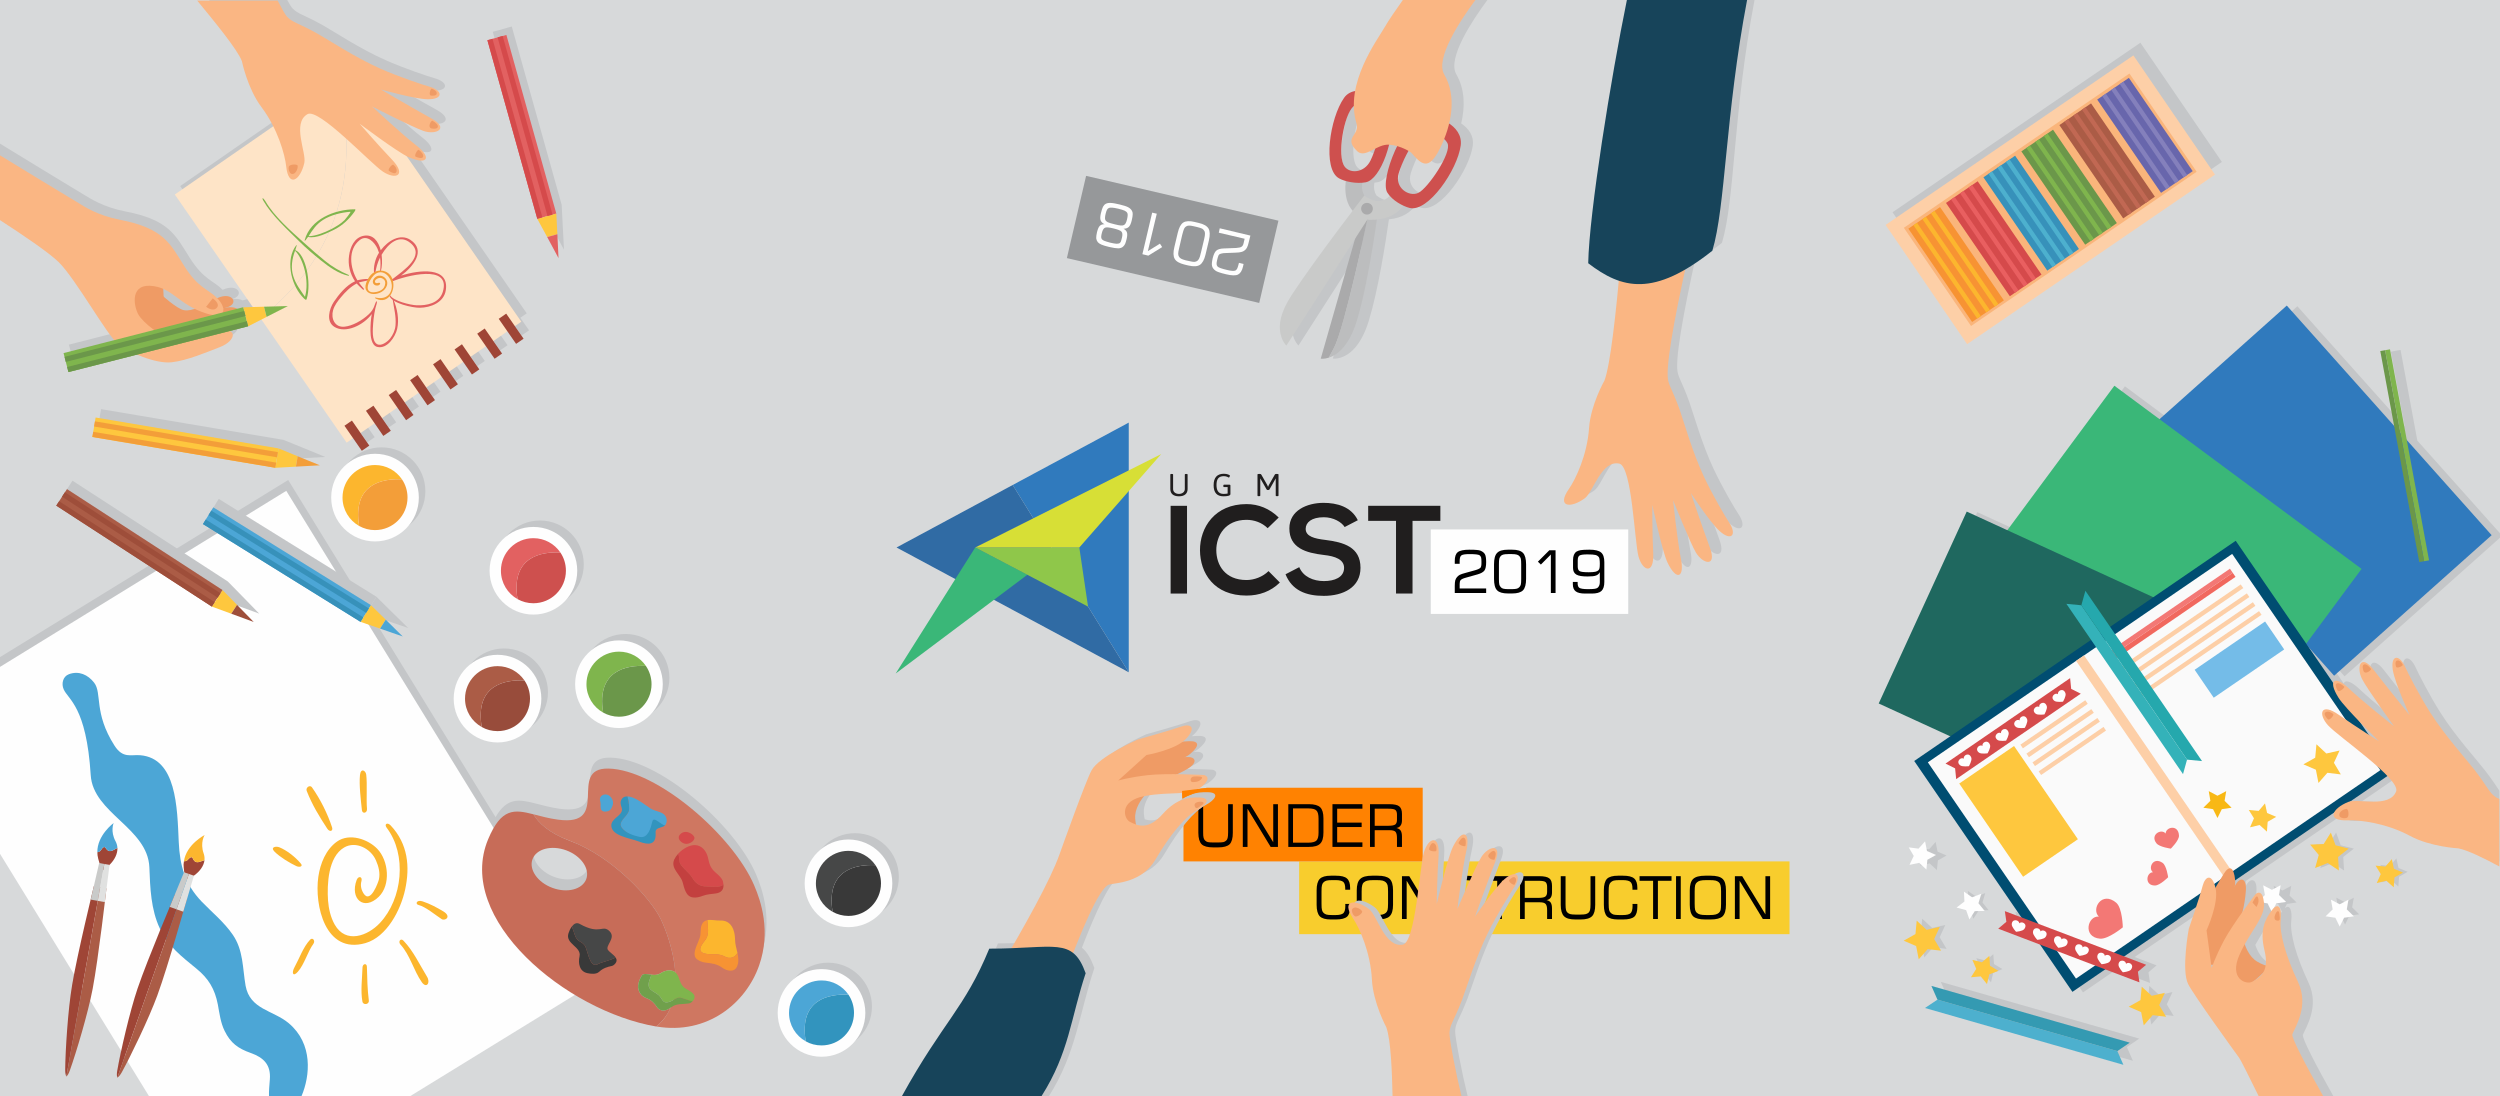 <?xml version="1.0" encoding="UTF-8"?>
<!DOCTYPE svg PUBLIC "-//W3C//DTD SVG 1.1//EN" "http://www.w3.org/Graphics/SVG/1.1/DTD/svg11.dtd">
<!-- Creator: CorelDRAW X7 -->
<svg xmlns="http://www.w3.org/2000/svg" xml:space="preserve" width="26.042in" height="11.418in" version="1.1" style="shape-rendering:geometricPrecision; text-rendering:geometricPrecision; image-rendering:optimizeQuality; fill-rule:evenodd; clip-rule:evenodd"
viewBox="0 0 26042 11418"
 xmlns:xlink="http://www.w3.org/1999/xlink">
 <defs>
  <style type="text/css">
   <![CDATA[
    .fil37 {fill:none}
    .fil32 {fill:#FEFEFE}
    .fil0 {fill:#D7D9DA}
    .fil31 {fill:#C4C6C8}
    .fil67 {fill:#96989A}
    .fil42 {fill:#D7DF36}
    .fil41 {fill:#8FC74A}
    .fil40 {fill:#3AB778}
    .fil38 {fill:#307ABD}
    .fil39 {fill:#306BA4}
    .fil7 {fill:#17445A}
    .fil2 {fill:#F8CD2D}
    .fil3 {fill:#FF8201}
    .fil8 {fill:#FEFEFE;fill-rule:nonzero}
    .fil25 {fill:#FEFEFE;fill-rule:nonzero}
    .fil1 {fill:#C4C6C8;fill-rule:nonzero}
    .fil58 {fill:#FEE4C7;fill-rule:nonzero}
    .fil59 {fill:#FEE4C7;fill-rule:nonzero}
    .fil51 {fill:#FDCFA7;fill-rule:nonzero}
    .fil48 {fill:#FEC73E;fill-rule:nonzero}
    .fil10 {fill:#FCB62E;fill-rule:nonzero}
    .fil6 {fill:#FAB683;fill-rule:nonzero}
    .fil62 {fill:#FAB57B;fill-rule:nonzero}
    .fil13 {fill:#F79333;fill-rule:nonzero}
    .fil52 {fill:#F37875;fill-rule:nonzero}
    .fil53 {fill:#F1685E;fill-rule:nonzero}
    .fil27 {fill:#F39E39;fill-rule:nonzero}
    .fil5 {fill:#EF9B65;fill-rule:nonzero}
    .fil63 {fill:#E95F60;fill-rule:nonzero}
    .fil28 {fill:#E26161;fill-rule:nonzero}
    .fil23 {fill:#E0E1E0;fill-rule:nonzero}
    .fil14 {fill:#D54A4B;fill-rule:nonzero}
    .fil29 {fill:#CE504E;fill-rule:nonzero}
    .fil11 {fill:#CF7761;fill-rule:nonzero}
    .fil15 {fill:#C3403F;fill-rule:nonzero}
    .fil12 {fill:#C76C58;fill-rule:nonzero}
    .fil64 {fill:#C16853;fill-rule:nonzero}
    .fil24 {fill:#C9CAC9;fill-rule:nonzero}
    .fil22 {fill:#AB5C46;fill-rule:nonzero}
    .fil21 {fill:#9F4536;fill-rule:nonzero}
    .fil33 {fill:#BCBDBE;fill-rule:nonzero}
    .fil60 {fill:#9E4E3A;fill-rule:nonzero}
    .fil30 {fill:#984C3B;fill-rule:nonzero}
    .fil34 {fill:#AAAAAB;fill-rule:nonzero}
    .fil57 {fill:#74BCE8;fill-rule:nonzero}
    .fil66 {fill:#8480BC;fill-rule:nonzero}
    .fil17 {fill:#7FB54D;fill-rule:nonzero}
    .fil18 {fill:#70A04C;fill-rule:nonzero}
    .fil26 {fill:#6B974A;fill-rule:nonzero}
    .fil46 {fill:#4DB0CE;fill-rule:nonzero}
    .fil9 {fill:#4CA6D6;fill-rule:nonzero}
    .fil19 {fill:#464747;fill-rule:nonzero}
    .fil20 {fill:#393939;fill-rule:nonzero}
    .fil65 {fill:#6866AC;fill-rule:nonzero}
    .fil54 {fill:#34B2B9;fill-rule:nonzero}
    .fil44 {fill:#3AB778;fill-rule:nonzero}
    .fil55 {fill:#25A8AD;fill-rule:nonzero}
    .fil47 {fill:#349AB2;fill-rule:nonzero}
    .fil16 {fill:#3294BE;fill-rule:nonzero}
    .fil61 {fill:#3791BA;fill-rule:nonzero}
    .fil43 {fill:#307ABD;fill-rule:nonzero}
    .fil45 {fill:#1F685F;fill-rule:nonzero}
    .fil49 {fill:#004D71;fill-rule:nonzero}
    .fil36 {fill:#201E1E;fill-rule:nonzero}
    .fil35 {fill:#201E1E;fill-rule:nonzero}
    .fil4 {fill:black;fill-rule:nonzero}
    .fil56 {fill:#F8B815;fill-rule:nonzero}
    .fil50 {fill:#FAFAFA;fill-rule:nonzero}
   ]]>
  </style>
 </defs>
 <g id="Layer_x0020_1">
  <polygon class="fil0" points="0,0 26042,0 26042,11418 0,11418 "/>
  <polygon class="fil1" points="23145,1687 20563,3453 19714,2211 22296,445 "/>
  <rect class="fil2" x="13533" y="8973" width="5108" height="758"/>
  <polygon class="fil3" points="12313,8239 12580,8206 14820,8206 14820,8973 12328,8973 12328,8516 "/>
  <path class="fil4" d="M12483 8377l50 0 0 292c0,28 1,49 5,60 3,11 8,20 16,27 8,8 17,13 28,16 11,2 30,4 57,4l47 0c27,0 47,-2 58,-4 11,-3 21,-8 29,-16 7,-6 12,-15 15,-27 3,-11 5,-31 5,-60l0 -292 49 0 0 298c0,57 -11,96 -33,119 -23,22 -62,33 -119,33l-54 0c-57,0 -97,-11 -119,-33 -22,-23 -34,-62 -34,-119l0 -298z"/>
  <polygon id="1" class="fil4" points="12946,8822 12946,8377 13022,8377 13263,8774 13263,8377 13312,8377 13312,8822 13236,8822 12995,8424 12995,8822 "/>
  <path id="2" class="fil4" d="M13420 8822l0 -445 215 0c56,0 95,11 118,33 22,22 33,60 33,115l0 147c0,55 -11,94 -34,116 -22,23 -61,34 -117,34l-215 0zm49 -44l158 0c43,0 72,-8 86,-22 15,-15 22,-42 22,-83l0 -144c0,-43 -7,-72 -22,-86 -14,-15 -43,-22 -86,-22l-158 0 0 357z"/>
  <polygon id="3" class="fil4" points="13880,8822 13880,8377 14192,8377 14192,8424 13929,8424 13929,8569 14184,8569 14184,8615 13929,8615 13929,8775 14192,8775 14192,8822 "/>
  <path id="4" class="fil4" d="M14462 8424l-142 0 0 178 142 0c37,0 61,-5 73,-14 11,-9 17,-25 17,-49l0 -52c0,-24 -5,-41 -17,-50 -11,-9 -35,-13 -73,-13zm-191 398l0 -445 201 0c50,0 84,7 103,22 19,15 29,41 29,79l0 67c0,24 -5,42 -15,55 -9,14 -24,22 -43,25 21,5 36,14 45,28 8,13 13,33 13,62l0 107 -52 0 0 -92c0,-32 -5,-53 -15,-65 -10,-11 -30,-17 -59,-17l-158 0 0 174 -49 0z"/>
  <path id="5" class="fil4" d="M13715 9274c0,-57 11,-96 33,-119 22,-22 60,-33 115,-33l52 0c55,0 94,9 116,29 22,19 33,52 33,98l0 19 -51 0 0 -12c0,-34 -7,-57 -20,-69 -14,-12 -41,-19 -81,-19l-35 0c-27,0 -46,2 -58,5 -13,4 -23,9 -31,17 -8,8 -14,17 -17,30 -4,12 -5,34 -5,67l0 126c0,33 1,55 5,67 3,13 9,22 17,30 8,8 18,13 30,17 11,3 31,5 59,5l35 0c41,0 68,-7 82,-20 13,-13 20,-38 20,-74 0,-6 0,-10 0,-13 0,-3 0,-6 -1,-9l51 0 0 30c0,49 -11,84 -32,103 -22,19 -60,29 -117,29l-52 0c-55,0 -93,-11 -115,-33 -22,-23 -33,-63 -33,-120l0 -151z"/>
  <path id="6" class="fil4" d="M14335 9168l-27 0c-31,0 -54,2 -67,6 -12,3 -24,9 -33,17 -9,7 -15,17 -18,30 -4,13 -6,35 -6,66l0 126c0,32 2,53 6,66 3,13 9,23 18,30 9,8 21,14 33,17 13,4 36,6 67,6l27 0c32,0 54,-2 67,-6 13,-3 24,-9 34,-17 8,-7 14,-17 18,-29 3,-13 5,-35 5,-67l0 -126c0,-32 -2,-54 -5,-66 -4,-13 -10,-23 -19,-31 -9,-8 -20,-13 -33,-17 -13,-3 -35,-5 -67,-5zm-202 107c0,-57 12,-97 36,-119 23,-23 65,-34 125,-34l56 0c61,0 102,11 126,33 23,22 35,62 35,120l0 150c0,58 -12,97 -36,120 -23,22 -65,33 -125,33l-56 0c-60,0 -102,-11 -125,-33 -24,-23 -36,-62 -36,-120l0 -150z"/>
  <polygon id="7" class="fil4" points="14604,9573 14604,9127 14680,9127 14921,9525 14921,9127 14970,9127 14970,9573 14894,9573 14653,9175 14653,9573 "/>
  <path id="8" class="fil4" d="M15066 9428l50 0 0 8c0,26 2,46 6,59 4,12 10,21 19,26 7,4 19,7 34,9 14,1 45,2 92,2 25,0 45,-1 59,-5 14,-3 24,-8 31,-16 4,-4 6,-10 8,-20 2,-10 3,-23 3,-39 0,-33 -3,-54 -10,-62 -7,-9 -20,-14 -40,-15l-137 -11c-41,-3 -69,-14 -85,-31 -16,-17 -24,-46 -24,-88 0,-26 3,-46 8,-62 5,-16 13,-29 25,-39 9,-8 22,-14 38,-17 16,-3 44,-5 85,-5l16 0c46,0 78,2 97,7 18,4 34,11 47,22 8,7 14,18 19,31 4,13 6,30 6,50 0,5 0,10 -1,13 0,3 0,6 0,8l-50 0 0 -11c0,-16 -1,-29 -2,-38 -2,-8 -5,-15 -10,-19 -6,-6 -17,-10 -33,-13 -16,-2 -46,-4 -90,-4 -46,0 -75,6 -86,16 -12,10 -18,31 -18,62 0,26 4,43 11,53 8,10 23,15 45,17l140 12c37,3 62,13 77,30 15,17 22,46 22,86 0,29 -2,51 -6,65 -3,15 -10,27 -18,37 -11,12 -26,20 -44,25 -18,5 -51,8 -100,8l-22 0c-41,0 -70,-2 -87,-7 -17,-4 -31,-11 -42,-21 -12,-10 -20,-23 -25,-39 -5,-17 -8,-37 -8,-63l0 -21z"/>
  <polygon id="9" class="fil4" points="15454,9175 15454,9127 15787,9127 15787,9175 15645,9175 15645,9573 15596,9573 15596,9175 "/>
  <path id="10" class="fil4" d="M16026 9175l-143 0 0 178 143 0c37,0 61,-5 72,-14 12,-9 18,-26 18,-49l0 -52c0,-24 -6,-41 -17,-50 -11,-9 -36,-13 -73,-13zm-192 398l0 -446 201 0c50,0 85,8 104,23 19,14 28,41 28,79l0 67c0,24 -5,42 -14,55 -10,14 -24,22 -43,25 21,5 36,14 44,27 9,14 13,34 13,63l0 107 -51 0 0 -92c0,-32 -5,-54 -16,-65 -10,-11 -29,-17 -59,-17l-158 0 0 174 -49 0z"/>
  <path id="11" class="fil4" d="M16258 9127l50 0 0 293c0,28 2,48 5,60 3,11 8,20 16,27 8,7 17,12 28,15 11,3 30,5 57,5l47 0c27,0 47,-2 58,-5 11,-3 21,-8 29,-15 7,-7 12,-16 15,-27 3,-11 5,-31 5,-60l0 -293 49 0 0 299c0,56 -11,96 -33,118 -23,23 -62,34 -119,34l-54 0c-57,0 -97,-11 -119,-34 -22,-22 -34,-62 -34,-118l0 -299z"/>
  <path id="12" class="fil4" d="M16707 9274c0,-57 11,-96 32,-119 22,-22 61,-33 116,-33l52 0c55,0 93,9 116,29 22,19 33,52 33,98l0 19 -51 0 0 -12c0,-34 -7,-57 -21,-69 -13,-12 -40,-19 -81,-19l-34 0c-27,0 -46,2 -59,5 -12,4 -22,9 -30,17 -9,8 -14,17 -18,30 -3,12 -5,34 -5,67l0 126c0,33 2,55 5,67 4,13 9,22 18,30 8,8 18,13 29,17 12,3 32,5 60,5l34 0c42,0 69,-7 83,-20 13,-13 20,-38 20,-74 0,-6 0,-10 0,-13 0,-3 -1,-6 -1,-9l51 0 0 30c0,49 -11,84 -32,103 -22,19 -61,29 -117,29l-52 0c-55,0 -94,-11 -116,-33 -21,-23 -32,-63 -32,-120l0 -151z"/>
  <polygon id="13" class="fil4" points="17079,9175 17079,9127 17412,9127 17412,9175 17270,9175 17270,9573 17220,9573 17220,9175 "/>
  <polygon id="14" class="fil4" points="17459,9573 17459,9127 17508,9127 17508,9573 "/>
  <path id="15" class="fil4" d="M17804 9168l-27 0c-32,0 -54,2 -67,6 -13,3 -24,9 -33,17 -9,7 -15,17 -19,30 -3,13 -5,35 -5,66l0 126c0,32 2,53 5,66 4,13 10,23 19,30 9,8 20,14 33,17 13,4 35,6 67,6l27 0c31,0 54,-2 67,-6 13,-3 24,-9 34,-17 8,-7 14,-17 18,-29 3,-13 5,-35 5,-67l0 -126c0,-32 -2,-54 -6,-66 -3,-13 -9,-23 -18,-31 -9,-8 -20,-13 -33,-17 -13,-3 -35,-5 -67,-5zm-202 107c0,-57 12,-97 35,-119 24,-23 66,-34 126,-34l56 0c60,0 102,11 125,33 24,22 35,62 35,120l0 150c0,58 -12,97 -35,120 -24,22 -65,33 -125,33l-56 0c-60,0 -102,-11 -126,-33 -23,-23 -35,-62 -35,-120l0 -150z"/>
  <polygon id="16" class="fil4" points="18072,9573 18072,9127 18148,9127 18390,9525 18390,9127 18439,9127 18439,9573 18363,9573 18121,9175 18121,9573 "/>
  <path class="fil1" d="M12466 7831c68,-3 112,52 -6,123 -35,21 -71,39 -105,55 147,2 276,9 276,9 0,0 100,18 -22,121 -122,102 -322,47 -593,97 -3,1 -5,1 -8,2 -54,67 -99,149 -93,232 2,25 5,46 9,64 79,26 165,16 280,-111 146,-162 269,-173 376,-171 138,3 73,84 -19,133 -124,65 -282,255 -434,514 -140,239 -402,241 -482,260 -82,19 -226,329 -375,713 52,42 92,108 130,211 -158,473 -187,882 -474,1336 -684,0 -769,-1 -1453,-1 432,-782 664,-965 923,-1591 84,0 161,-2 231,-4 225,-391 420,-753 501,-980 27,-78 274,-765 333,-874 77,-143 479,-320 479,-320 0,0 351,-98 451,-135 100,-36 166,5 58,124 -10,11 -22,21 -35,31l58 -3c114,-6 117,48 14,134 -14,12 -32,22 -51,32 10,0 21,0 31,-1z"/>
  <g id="_2413523536576">
   <path class="fil5" d="M12376 7886c68,-3 112,52 -6,123 -139,83 -283,124 -283,124 0,0 -276,193 -262,392 7,106 39,140 39,140 0,0 -308,-67 -323,-83 -16,-15 130,-487 412,-606 252,-107 316,-84 423,-90z"/>
   <path class="fil5" d="M12381 7721c114,-6 118,48 15,134 -103,85 -354,107 -354,107l-371 398 -166 -242 420 -370 456 -27z"/>
   <path class="fil6" d="M12490 8307c-108,-2 -231,9 -377,171 -146,163 -248,133 -345,82 -62,-34 -114,-218 157,-268 272,-51 472,4 593,-98 122,-102 22,-121 22,-121 0,0 -387,-21 -586,2 -199,23 -306,56 -306,56l294 -266c0,0 308,-53 416,-172 109,-119 43,-160 -58,-123 -100,36 -450,134 -450,134 0,0 -402,177 -479,320 -60,109 -306,796 -334,875 -194,548 -1063,1888 -1399,2518l1025 0c93,-287 686,-2155 892,-2203 79,-19 342,-21 481,-260 152,-259 310,-449 434,-514 92,-49 158,-130 20,-133z"/>
   <path class="fil5" d="M12451 8409c-15,-21 -11,-48 33,-56 45,-7 75,7 34,35 -40,28 -55,40 -67,21z"/>
   <path class="fil5" d="M12443 8088c42,0 104,-4 69,30 -30,29 -61,28 -89,29 -29,1 -32,-59 20,-59z"/>
   <polygon class="fil3" points="12313,8239 12580,8206 12317,8313 "/>
   <path class="fil7" d="M9395 11418c684,0 771,-1 1455,-1 288,-454 302,-806 459,-1279 -138,-383 -320,-256 -1004,-256 -258,626 -478,754 -910,1536z"/>
  </g>
  <path class="fil1" d="M15732 9138c-106,92 -308,390 -308,390 0,0 129,-359 209,-565 81,-206 -71,-171 -144,-54 -60,97 -249,541 -249,541 0,0 52,-422 94,-609 43,-193 -40,-238 -139,-41 -58,115 -170,597 -170,597 0,0 4,-276 19,-499 16,-234 -107,-194 -152,-41 -46,152 -87,940 -221,963 -187,33 -264,-302 -350,-368 -148,-113 -296,-97 -168,94 68,101 183,357 197,639 13,243 150,496 150,496 48,132 59,500 64,737l724 0c-60,-243 -134,-624 -130,-681 6,-89 45,-118 130,-339 49,-127 141,-439 271,-702 94,-189 232,-413 266,-462 93,-132 31,-203 -93,-96z"/>
  <path class="fil1" d="M6126 9043c40,-108 -53,-242 -208,-299 -154,-57 -312,-15 -352,93 -40,108 54,241 208,298 155,57 312,16 352,-92zm729 1536c-278,-48 -575,-165 -847,-329l-1401 861 -3155 0 -104 -170c-22,44 -43,84 -61,116 -16,28 -30,45 -44,54l-2 0c-5,-16 -6,-38 0,-70 9,-55 24,-127 41,-207l-323 -526c-57,247 -155,568 -212,730 -12,33 -24,52 -36,63 -8,-15 -13,-37 -13,-71 3,-202 30,-629 72,-881 6,-34 13,-72 21,-114l-791 -1286 0 -1904 3002 -1845 2160 3512c118,-205 241,-188 414,-143l0 0c74,19 158,42 254,56 569,77 91,-541 527,-533 507,10 1297,697 1520,1219 69,163 174,476 51,831 -136,391 -538,727 -1070,637l-3 0z"/>
  <path class="fil1" d="M6060 7061c0,-252 204,-457 456,-457 252,0 457,205 457,457 0,252 -205,456 -457,456 -252,0 -456,-204 -456,-456z"/>
  <path class="fil1" d="M8450 9135c0,-252 205,-456 457,-456 252,0 456,204 456,456 0,252 -204,457 -456,457 -252,0 -457,-205 -457,-457z"/>
  <path class="fil1" d="M8170 10485c0,-252 204,-457 456,-457 252,0 457,205 457,457 0,252 -205,456 -457,456 -252,0 -456,-204 -456,-456z"/>
  <path class="fil1" d="M3975 5573c-252,0 -456,-204 -456,-456 0,-253 204,-457 456,-457 252,0 456,204 456,457 0,252 -204,456 -456,456z"/>
  <path class="fil1" d="M5168 5879c0,-252 205,-457 457,-457 252,0 456,205 456,457 0,252 -204,456 -456,456 -252,0 -457,-204 -457,-456z"/>
  <path class="fil1" d="M4795 7211c0,-252 204,-456 456,-456 252,0 457,204 457,456 0,252 -205,457 -457,457 -252,0 -456,-205 -456,-457z"/>
  <polygon class="fil8" points="1552,11418 0,8894 0,6947 2982,5113 6150,10264 4273,11418 "/>
  <path class="fil9" d="M2802 11418c-2,-58 5,-116 9,-174 12,-152 -64,-228 -201,-276 -129,-46 -208,-102 -270,-229 -42,-84 -54,-184 -71,-276 -31,-160 -96,-270 -223,-373 -157,-129 -292,-230 -381,-418 -93,-197 -101,-422 -109,-636 -16,-412 -587,-564 -611,-962 -45,-716 -235,-786 -282,-894 -25,-57 -9,-133 55,-157 103,-38 198,5 263,89 84,109 -6,314 211,654 88,138 171,93 268,101 379,31 386,543 402,904 11,247 65,439 238,620 111,115 233,213 324,345 112,162 102,346 134,531 45,250 288,256 449,391 256,215 224,548 134,760l-339 0z"/>
  <path class="fil10" d="M3316 9133c20,-137 78,-284 195,-367 129,-91 322,-25 419,76 118,122 143,376 15,500 -156,151 -302,20 -230,-175 17,-45 61,-38 51,8 -13,44 -6,87 20,130 73,119 157,-123 161,-144 15,-68 -4,-138 -31,-199 -52,-122 -210,-205 -331,-134 -168,98 -179,385 -168,553 7,87 27,175 70,251 116,203 344,117 469,-16 239,-253 284,-714 73,-992 -31,-41 7,-62 41,-25 180,192 202,429 150,669 -46,210 -189,491 -413,556 -421,121 -533,-398 -491,-691z"/>
  <path class="fil10" d="M3409 8632c-83,-127 -157,-247 -214,-393 -14,-35 34,-68 55,-37 88,125 161,272 209,416 13,41 -25,52 -50,14z"/>
  <path class="fil10" d="M3087 9022c-74,-35 -167,-92 -226,-149 -50,-50 14,-61 49,-47 76,31 165,99 224,170 25,29 -12,42 -47,26z"/>
  <path class="fil10" d="M3770 8439c-11,-102 -31,-265 -20,-367 9,-76 60,-45 65,-2 12,102 -1,253 8,356 4,43 -48,57 -53,13z"/>
  <path class="fil10" d="M4599 9573c-62,-40 -166,-128 -239,-146 -37,-8 -22,-58 41,-38 79,26 149,64 219,106 87,54 16,103 -21,78z"/>
  <path class="fil10" d="M4393 10230c-83,-118 -122,-283 -221,-390 -29,-32 2,-72 31,-41 103,107 169,251 245,375 39,63 -5,128 -55,56z"/>
  <path class="fil10" d="M3775 10432c-20,-106 -2,-246 1,-353 1,-43 46,-49 46,-7 2,102 6,247 20,349 6,43 -59,54 -67,11z"/>
  <path class="fil10" d="M3068 10075c51,-92 89,-208 162,-286 27,-29 57,11 35,42 -61,84 -94,214 -162,291 -50,58 -69,14 -35,-47z"/>
  <path class="fil11" d="M6882 9572c-103,-210 -494,-646 -947,-814 -220,-82 -327,-188 -379,-276 75,19 158,43 255,56 569,78 90,-540 526,-532 507,10 1298,697 1520,1219 70,163 175,476 51,831 -136,391 -537,727 -1070,637l-2 0c368,-291 138,-934 46,-1121z"/>
  <path class="fil12" d="M5547 8950c-40,108 53,242 208,299 154,57 312,16 352,-92 39,-108 -54,-242 -208,-299 -155,-57 -312,-16 -352,92zm9 -468c52,88 159,194 379,276 453,168 844,604 947,814 49,99 135,324 153,557 -36,-29 -93,-30 -158,11 -69,43 -164,-22 -192,23 -39,65 -59,138 -5,199 13,15 35,28 53,35 51,19 86,54 115,100 10,15 42,32 60,30 32,-1 52,-13 77,-30 -32,74 -80,141 -149,196 -937,-160 -2099,-1119 -1751,-1951 137,-327 271,-311 471,-260z"/>
  <path class="fil10" d="M7552 9965c-63,-34 -135,-24 -168,-26 -162,-10 -60,-114 -31,-156 34,-49 22,-130 15,-198 41,-8 93,6 134,4 116,-5 154,101 155,199 0,46 15,93 25,139 -27,47 -78,66 -130,38z"/>
  <path class="fil13" d="M7676 10071c-31,63 -108,41 -150,11 -59,-43 -109,-46 -178,-55 -32,-4 -61,-15 -87,-34 -40,-29 -25,-88 -11,-126 12,-33 28,-64 39,-98 15,-44 3,-93 21,-136 12,-30 33,-43 58,-48 7,68 19,149 -15,198 -29,42 -131,146 31,156 33,2 105,-8 168,26 52,28 103,9 130,-38 10,49 16,97 -6,144z"/>
  <path class="fil14" d="M7356 9234c-69,-1 -112,-33 -146,-93 -25,-45 -125,-119 -130,-161 -3,-19 -5,-56 -14,-89 48,-50 117,-90 175,-88 74,4 118,66 133,128 16,70 23,109 83,161 28,24 64,54 74,91 2,10 4,20 5,29 -26,40 -143,22 -180,22z"/>
  <path class="fil15" d="M7456 9307c-48,7 -89,7 -136,25 -32,12 -62,20 -97,17 -81,-6 -95,-101 -113,-162 -23,-77 -127,-141 -87,-233 10,-21 25,-43 43,-63 9,33 11,70 14,89 5,42 105,116 130,161 34,60 77,92 146,93 37,0 154,18 180,-22 5,51 -20,87 -80,95z"/>
  <path class="fil9" d="M6820 8606c-53,44 -59,150 -145,132 -64,-13 -159,-61 -198,-116 -44,-62 52,-113 73,-172 8,-22 3,-97 -14,-154 16,1 32,4 49,10 70,25 130,76 192,116 55,37 153,28 167,113 3,22 -2,46 -16,62 -40,2 -93,-3 -108,9z"/>
  <path class="fil16" d="M6829 8671c11,139 -80,130 -171,96 -98,-38 -285,-58 -290,-165 -4,-78 118,-105 111,-174 -3,-26 -21,-48 -12,-83 11,-37 38,-50 69,-49 17,57 22,132 14,154 -21,59 -117,110 -73,172 39,55 124,83 187,96 86,18 115,-93 131,-160 15,-63 93,41 133,39 -5,6 -11,10 -18,13 -31,14 -85,15 -81,61z"/>
  <path class="fil17" d="M6987 10431c-88,37 -84,-28 -124,-63 -55,-50 -143,-52 -91,-176 7,-16 10,-27 11,-39 31,4 65,5 94,-13 65,-41 122,-40 158,-11 12,10 22,23 29,39 21,50 27,99 79,130 30,18 59,30 81,57 20,23 11,54 -9,75 -43,-6 -105,-37 -134,-38 -37,-1 -62,26 -94,39z"/>
  <path class="fil18" d="M6992 10492l-7 5c-25,17 -45,29 -77,30 -18,2 -50,-15 -60,-30 -29,-46 -64,-81 -115,-100 -18,-7 -40,-20 -53,-35 -54,-61 -34,-134 5,-199 16,-26 55,-16 98,-10 -1,12 -4,23 -11,39 -52,124 36,126 91,176 40,35 36,100 124,63 32,-13 57,-40 94,-39 29,1 91,32 134,38 -12,12 -26,21 -41,23 -65,10 -125,-2 -182,39z"/>
  <path class="fil19" d="M6090 9847c-39,-50 -76,-31 -103,-110 -10,-27 -18,-58 -30,-86 21,-28 48,-45 81,-27 217,121 237,0 313,78 69,71 -52,150 -17,195 18,24 60,48 79,77 -46,28 -151,49 -184,69 -89,52 -106,-153 -139,-196z"/>
  <path class="fil20" d="M6404 10043c-7,7 -16,15 -26,18 -53,11 -96,24 -137,62 -30,28 -83,22 -118,15 -88,-16 -102,-104 -86,-176 22,-101 -152,-129 -115,-241 7,-22 19,-49 35,-70 12,28 20,59 30,86 27,79 64,60 103,110 33,43 50,248 139,196 33,-20 138,-41 184,-69 13,20 16,43 -9,69z"/>
  <path class="fil14" d="M7234 8732c-7,37 -59,62 -93,58 -42,-6 -91,-51 -63,-90 56,-77 162,-4 156,32z"/>
  <path class="fil9" d="M6328 8279c28,8 92,66 35,150 -15,22 -55,31 -80,22 -25,-9 -27,-33 -27,-55 1,-14 2,-28 -2,-42 -4,-12 -8,-31 -2,-44 13,-30 46,-40 76,-31z"/>
  <path class="fil21" d="M1045 8864c8,-7 34,-63 55,-31 41,64 81,18 123,-1 3,62 -30,125 -79,174 -70,69 -75,106 -121,-61 -6,-23 -9,-45 -9,-67 12,-2 21,-6 31,-14z"/>
  <path class="fil9" d="M1184 8573c0,0 -38,86 21,193 11,22 17,44 18,66 -42,19 -82,65 -123,1 -21,-32 -47,24 -55,31 -10,8 -19,12 -31,14 -3,-178 170,-305 170,-305z"/>
  <path class="fil22" d="M1044 9242l65 12c0,0 -83,727 -144,1048 -48,251 -170,660 -238,850 -11,32 -23,52 -36,62l353 -1972z"/>
  <path class="fil21" d="M1044 9242l-66 -12c0,0 -174,712 -227,1033 -43,252 -70,679 -72,881 0,34 5,56 12,70l353 -1972z"/>
  <polygon class="fil23" points="1018,9384 1092,9397 1141,9009 1087,9000 "/>
  <polygon class="fil24" points="1018,9384 945,9371 1033,8990 1087,9000 "/>
  <path class="fil21" d="M1949 8963c9,-6 44,-57 59,-22 30,70 77,31 122,19 -7,62 -50,118 -107,159 -80,57 -91,93 -109,-79 -3,-24 -2,-47 2,-68 11,0 21,-2 33,-9z"/>
  <path class="fil10" d="M2132 8698c0,0 -51,79 -10,194 8,23 10,46 8,68 -45,12 -92,51 -122,-19 -15,-35 -50,16 -59,22 -12,7 -22,9 -33,9 25,-176 216,-274 216,-274z"/>
  <path class="fil22" d="M1887 9336l62 22c0,0 -198,705 -310,1011 -88,240 -274,625 -371,802 -17,30 -32,46 -46,55l665 -1890z"/>
  <path class="fil21" d="M1887 9336l-63 -22c0,0 -286,674 -391,983 -82,242 -177,658 -212,857 -6,34 -4,57 1,72l665 -1890z"/>
  <polygon class="fil23" points="1839,9472 1909,9497 2020,9122 1968,9104 "/>
  <polygon class="fil24" points="1839,9472 1768,9447 1917,9086 1968,9104 "/>
  <path class="fil25" d="M6448 7584c252,0 456,-205 456,-457 0,-252 -204,-456 -456,-456 -252,0 -457,204 -457,456 0,252 205,457 457,457z"/>
  <path class="fil17" d="M6283 7423c-104,-58 -174,-169 -174,-296 0,-187 152,-339 339,-339 117,0 219,59 280,149 -196,-9 -518,42 -445,486z"/>
  <path class="fil26" d="M6448 7466c-60,0 -116,-16 -165,-43 -73,-444 249,-495 445,-486 37,54 59,120 59,190 0,187 -152,339 -339,339z"/>
  <path class="fil25" d="M8838 9658c252,0 457,-204 457,-456 0,-252 -205,-457 -457,-457 -252,0 -456,205 -456,457 0,252 204,456 456,456z"/>
  <path class="fil19" d="M8673 9498c-104,-58 -174,-169 -174,-296 0,-187 152,-339 339,-339 117,0 220,59 281,149 -197,-9 -518,42 -446,486z"/>
  <path class="fil20" d="M8838 9541c-60,0 -116,-16 -165,-43 -72,-444 249,-495 446,-486 36,54 58,119 58,190 0,187 -152,339 -339,339z"/>
  <path class="fil25" d="M8558 11008c252,0 456,-204 456,-457 0,-252 -204,-456 -456,-456 -253,0 -457,204 -457,456 0,253 204,457 457,457z"/>
  <path class="fil9" d="M8393 10847c-104,-58 -174,-168 -174,-296 0,-187 151,-338 339,-338 116,0 219,59 280,148 -196,-8 -518,43 -445,486z"/>
  <path class="fil16" d="M8558 10890c-60,0 -117,-15 -165,-43 -73,-443 249,-494 445,-486 37,55 58,120 58,190 0,188 -151,339 -338,339z"/>
  <path class="fil25" d="M3906 5640c253,0 457,-205 457,-457 0,-252 -204,-456 -457,-456 -252,0 -456,204 -456,456 0,252 204,457 456,457z"/>
  <path class="fil10" d="M3741 5479c-103,-58 -173,-169 -173,-296 0,-187 151,-339 338,-339 117,0 220,59 281,149 -196,-9 -518,42 -446,486z"/>
  <path class="fil27" d="M3906 5522c-60,0 -116,-16 -165,-43 -72,-444 250,-495 446,-486 37,54 58,120 58,190 0,187 -151,339 -339,339z"/>
  <path class="fil25" d="M5556 6402c252,0 457,-205 457,-457 0,-252 -205,-456 -457,-456 -252,0 -456,204 -456,456 0,252 204,457 456,457z"/>
  <path class="fil28" d="M5391 6241c-103,-58 -173,-169 -173,-296 0,-187 151,-339 338,-339 117,0 220,59 281,149 -196,-9 -518,42 -446,486z"/>
  <path class="fil29" d="M5556 6284c-60,0 -116,-16 -165,-43 -72,-444 250,-495 446,-486 37,54 58,120 58,190 0,187 -151,339 -339,339z"/>
  <path class="fil25" d="M5183 7734c252,0 456,-204 456,-456 0,-252 -204,-457 -456,-457 -253,0 -457,205 -457,457 0,252 204,456 457,456z"/>
  <path class="fil22" d="M5018 7573c-104,-58 -174,-168 -174,-295 0,-187 151,-339 339,-339 116,0 219,59 280,149 -196,-9 -518,42 -445,485z"/>
  <path class="fil30" d="M5183 7616c-60,0 -117,-15 -165,-43 -73,-443 249,-494 445,-485 37,54 58,119 58,190 0,187 -151,338 -338,338z"/>
  <path class="fil1" d="M18109 5355c-34,-49 -167,-276 -257,-467 -125,-265 -211,-579 -257,-707 -80,-222 -119,-252 -124,-342 -20,-420 474,-2330 591,-2878l-964 286c-50,475 -162,2314 -285,2635 0,0 -143,250 -160,493 -20,282 -140,535 -210,635 -132,189 16,207 166,98 87,-64 171,-399 358,-362 133,27 158,814 201,968 42,153 164,196 153,-38 -11,-224 -9,-499 -9,-499 0,0 102,484 158,600 95,199 179,155 139,-38 -38,-188 -81,-611 -81,-611 0,0 180,448 238,545 70,119 221,158 145,-50 -76,-208 -198,-569 -198,-569 0,0 196,302 301,396 121,109 185,39 95,-95z"/>
  <path class="fil31" d="M17025 -2c528,0 723,0 1252,0 -227,1192 -203,2079 -340,2532 -611,482 -942,399 -1294,129 11,-525 216,-1852 382,-2661z"/>
  <rect class="fil32" x="14904" y="5515" width="2057" height="880"/>
  <path class="fil1" d="M14900 2008c-99,46 -251,-54 -204,-204 19,-63 56,-153 102,-233 17,9 27,16 27,16 106,124 181,199 301,-42 15,-32 30,-64 43,-98 14,14 26,29 34,44 49,97 -204,470 -303,517zm-323 -2c7,11 16,22 25,33 -115,123 -263,-3 -265,-4 -20,-33 -30,-77 -20,-132 12,-1 23,-3 35,-5 99,-19 194,-192 244,-392l0 0c30,2 58,8 83,15 -93,190 -149,410 -102,485zm-457 -293c-63,-141 13,-537 108,-609 1,60 9,121 27,180 39,128 -144,146 10,291 50,47 114,8 186,-28 -15,46 -32,88 -49,122 -68,142 -237,144 -282,44zm1101 -427c42,-176 38,-359 -51,-512 -97,-166 167,-562 324,-774l-756 0c-78,110 -150,214 -181,268 -62,109 -262,380 -316,680 -46,9 -87,30 -115,70 -149,211 -227,743 -52,839 19,10 43,19 70,27 -9,69 -13,213 71,310 -164,217 -457,608 -630,872 -127,192 -139,319 -121,407 17,87 62,126 62,126l715 -1113 -357 1249c0,0 34,6 83,-10 82,-26 208,-111 292,-385 97,-317 174,-809 209,-1055 151,-14 234,-86 276,-144 23,11 45,19 64,24 194,49 499,-394 534,-650 13,-100 -44,-177 -121,-229z"/>
  <path class="fil33" d="M13895 3625c-22,42 -40,75 -54,101 83,-26 209,-111 293,-385 133,-436 229,-1204 229,-1204 0,0 -216,-45 -169,-248 -40,1 -169,-44 -169,-44 0,0 -69,300 139,409l87 -3c0,0 -243,1165 -356,1374z"/>
  <path class="fil34" d="M13758 3736c0,0 34,6 83,-10 14,-26 32,-59 54,-101 113,-209 356,-1374 356,-1374l-87 3c5,2 11,5 16,7l-422 1475z"/>
  <path class="fil24" d="M14243 2288l1 -1c10,2 20,4 29,3 323,5 387,-226 387,-226 0,0 -115,-53 -142,-83 -117,217 -306,55 -306,55 0,0 -502,649 -753,1031 -127,193 -139,319 -121,407 18,87 62,126 62,126l843 -1312z"/>
  <path class="fil34" d="M14209 2227c-29,-17 -39,-55 -22,-84 17,-29 55,-38 84,-21 29,17 38,54 21,83 -17,29 -54,39 -83,22z"/>
  <path class="fil29" d="M14570 1805c34,-110 119,-299 212,-378 97,-83 252,-20 296,65 49,97 -204,470 -303,517 -99,46 -251,-54 -205,-204zm-118 202c51,82 163,142 231,159 193,49 498,-394 533,-650 29,-214 -263,-325 -393,-303 -198,32 -457,657 -371,794z"/>
  <path class="fil29" d="M13994 1714c-66,-148 22,-581 124,-618 90,-33 235,45 250,173 14,120 -41,298 -91,402 -68,141 -238,143 -283,43zm-45 144c61,34 182,59 277,41 159,-30 307,-456 276,-751 -14,-131 -377,-306 -501,-129 -149,211 -228,743 -52,839z"/>
  <path class="fil6" d="M15369 0l-756 0c-78,110 -150,215 -181,270 -85,148 -428,599 -302,1015 39,128 -144,146 9,291 83,78 202,-78 332,-69 129,10 228,82 228,82 107,123 181,198 301,-43 120,-241 179,-540 44,-771 -96,-166 168,-563 325,-775z"/>
  <g id="_2413523515232">
   <polygon class="fil35" points="12194,6183 12365,6183 12365,5269 12194,5269 "/>
   <path class="fil35" d="M13332 6068c-94,93 -215,136 -347,136 -340,0 -483,-234 -485,-471 -1,-239 154,-482 485,-482 124,0 241,47 335,140l-115 111c-60,-59 -141,-87 -220,-87 -221,0 -316,165 -315,318 1,151 89,309 315,309 79,0 169,-33 229,-93l118 119z"/>
   <path class="fil35" d="M14007 5490c-32,-52 -118,-102 -217,-102 -128,0 -189,54 -189,121 0,80 94,102 203,115 191,24 368,73 368,291 0,204 -180,292 -383,292 -187,0 -331,-58 -398,-225l143 -74c41,100 146,145 257,145 109,0 210,-38 210,-138 0,-86 -90,-121 -211,-134 -187,-22 -359,-72 -359,-277 0,-188 185,-265 354,-266 142,0 290,40 359,181l-137 71z"/>
   <path class="fil35" d="M14542 5426l-290 0 0 -157c264,0 487,0 752,0l0 157 -290 0 0 757 -172 0 0 -757z"/>
  </g>
  <g id="_2413523547392">
   <path class="fil36" d="M12371 4944l0 150c0,48 -32,76 -90,76 -59,0 -90,-28 -90,-76l0 -150c0,-5 4,-7 13,-7l3 0c9,0 13,2 13,7l0 151c0,30 26,50 61,50 35,0 61,-21 61,-50l0 -151c0,-5 4,-7 13,-7l3 0c9,0 13,2 13,7z"/>
   <path class="fil36" d="M12812 4956c0,5 -7,19 -12,19 -3,0 -19,-15 -51,-15 -58,0 -77,34 -77,92 0,50 15,93 74,93 17,0 33,-2 42,-4l0 -67 -38 0c-5,0 -7,-3 -7,-10l0 -5c0,-7 2,-10 7,-10l57 0c7,0 10,3 10,10l0 88c0,18 -36,23 -73,23 -66,0 -102,-37 -102,-115 0,-82 38,-120 107,-120 32,0 63,12 63,21z"/>
   <path class="fil36" d="M13318 4944l0 218c0,4 -4,7 -14,7l-2 0c-9,0 -13,-3 -13,-7l0 -178 -1 1 -65 115 -8 4 -13 0 -7 -4 -67 -117 0 -1 0 180c0,4 -4,7 -14,7l-2 0c-9,0 -13,-3 -13,-7l0 -218c0,-5 4,-7 13,-7l12 0c8,0 12,2 14,6l62 108 9 21 8 -19 63 -110c2,-4 6,-6 14,-6l10 0c10,0 14,2 14,7z"/>
  </g>
  <polygon class="fil37" points="10549,5052 9339,5703 11758,7003 "/>
  <polygon class="fil38" points="11758,4402 10549,5052 11758,7003 "/>
  <polygon class="fil39" points="10549,5052 9339,5703 11758,7003 "/>
  <polygon class="fil40" points="9330,7016 10159,5703 10702,5987 "/>
  <polygon class="fil41" points="11334,6319 10159,5703 11243,5703 "/>
  <polygon class="fil37" points="10154,5789 11242,5719 "/>
  <polygon class="fil37" points="10154,5789 11242,5719 "/>
  <polygon class="fil42" points="12096,4730 10159,5703 11243,5703 "/>
  <polygon class="fil37" points="10154,5789 11242,5719 "/>
  <polygon class="fil37" points="10154,5789 11242,5719 "/>
  <path class="fil4" d="M15154 6177l0 -75c0,-24 2,-42 5,-56 4,-13 10,-25 18,-34 8,-10 17,-17 29,-24 12,-6 32,-13 59,-20l101 -28c15,-4 28,-9 38,-14 10,-5 17,-10 21,-16 2,-4 4,-10 5,-17 2,-7 2,-21 2,-42 0,-22 -1,-37 -4,-45 -3,-9 -8,-16 -14,-21 -6,-4 -18,-8 -36,-10 -18,-2 -42,-3 -74,-3 -43,0 -70,5 -82,14 -12,10 -17,30 -17,60l0 27 -51 0 0 -30c0,-44 10,-74 31,-91 21,-17 62,-26 122,-26 35,0 61,1 78,3 17,1 30,4 39,8 22,10 37,22 45,38 8,15 12,42 12,80 0,42 -6,72 -18,88 -13,17 -36,30 -71,40l-124 35c-27,7 -44,16 -52,24 -8,9 -11,22 -11,40l0 48 276 0 0 47 -327 0z"/>
  <path id="1" class="fil4" d="M15710 6137l40 0c23,0 40,-2 51,-5 10,-3 19,-8 26,-16 7,-7 12,-16 15,-27 3,-11 4,-31 4,-60l0 -7 0 -142c0,-28 -1,-48 -4,-60 -3,-11 -8,-20 -15,-27 -7,-8 -16,-13 -28,-16 -11,-3 -27,-5 -49,-5l-40 0c-23,0 -41,2 -51,5 -11,3 -20,8 -26,15 -7,8 -12,17 -15,28 -3,11 -4,31 -4,60l0 7 0 142c0,28 1,48 4,60 3,11 8,20 15,27 6,8 15,13 26,16 10,3 28,5 51,5zm-1 45c-55,0 -93,-11 -114,-33 -22,-22 -32,-62 -32,-119l0 -151c0,-57 10,-97 32,-119 21,-23 59,-34 114,-34l42 0c55,0 92,11 114,34 21,22 32,62 32,119l0 151c0,57 -11,97 -32,119 -22,22 -59,33 -114,33l-42 0z"/>
  <polygon id="2" class="fil4" points="16155,6177 16155,5776 16051,5881 16020,5851 16139,5732 16204,5732 16204,6177 "/>
  <path id="3" class="fil4" d="M16435 5838l0 63c0,24 6,40 19,48 12,8 44,12 96,12 30,0 53,-2 68,-5 15,-3 26,-9 33,-16 5,-5 9,-13 11,-22 2,-10 3,-25 3,-46 0,-20 -1,-35 -3,-45 -1,-11 -4,-19 -7,-23 -8,-11 -20,-19 -35,-23 -15,-4 -44,-6 -85,-6 -42,0 -69,4 -82,12 -12,8 -18,25 -18,51zm277 19l0 205c0,44 -10,75 -30,94 -19,18 -53,27 -101,27l-69 0c-46,0 -79,-8 -98,-23 -20,-15 -30,-40 -30,-74l0 -24 50 0 0 14c0,24 6,40 19,48 13,8 42,13 87,13 31,0 54,-1 68,-3 15,-2 25,-5 32,-10 7,-4 13,-12 18,-23 5,-10 7,-22 7,-34l0 -107c-8,17 -21,28 -39,35 -18,7 -47,10 -88,10 -56,0 -95,-6 -118,-20 -23,-14 -34,-37 -34,-69l0 -82c0,-21 3,-39 9,-54 6,-14 15,-26 27,-34 12,-7 26,-12 43,-15 18,-3 48,-5 92,-5 59,0 99,10 121,29 23,19 34,53 34,102z"/>
  <polygon class="fil1" points="20217,10228 20973,10444 21528,10603 22284,10819 22155,10907 22218,11050 21462,10834 20907,10675 20151,10459 20281,10371 "/>
  <polygon class="fil1" points="24259,8792 24335,8673 24383,8805 24520,8840 24409,8927 24418,9068 24301,8990 24170,9042 24208,8906 24119,8798 "/>
  <polygon class="fil1" points="22376,10410 22389,10270 22493,10365 22630,10334 22571,10462 22643,10583 22503,10566 22411,10672 22383,10534 22253,10479 "/>
  <polygon class="fil1" points="20023,9570 20127,9666 20264,9635 20205,9763 20277,9884 20137,9867 20045,9973 20017,9835 19888,9779 20010,9710 "/>
  <polygon class="fil1" points="24896,9020 24963,8941 24985,9042 25080,9081 24991,9133 24983,9235 24906,9167 24806,9191 24848,9097 24794,9009 "/>
  <polygon class="fil1" points="20095,8847 20163,8770 20183,8871 20277,8912 20187,8962 20176,9064 20101,8994 20001,9016 20045,8923 19993,8834 "/>
  <polygon class="fil1" points="20522,9473 20423,9446 20505,9384 20499,9281 20584,9339 20680,9303 20651,9401 20715,9481 20613,9484 20556,9570 "/>
  <polygon class="fil1" points="20687,10007 20764,9939 20771,10042 20859,10095 20763,10133 20740,10233 20675,10153 20572,10162 20627,10075 20587,9981 "/>
  <polygon class="fil1" points="24354,9452 24337,9351 24428,9399 24519,9351 24502,9452 24575,9524 24473,9539 24428,9631 24382,9539 24281,9524 "/>
  <path class="fil1" d="M23148 10091c0,0 4,-12 12,-35l-16 0 4 35zm475 -68c37,22 66,33 88,40 6,-42 3,-94 -13,-160 -51,-212 9,-320 72,-407l0 -1 -39 -79 -38 -6c11,133 -99,249 -200,433 25,73 66,143 130,180zm58 121c-26,23 -54,49 -80,72 31,-19 60,-41 80,-72zm1389 -1894c13,-34 -25,-92 -91,-160l-385 264c119,-22 411,63 476,-104zm-374 -718l87 128c65,41 108,68 108,68 0,0 -94,-92 -195,-196zm-4271 144l-745 -342 917 -1999 423 194 1115 -1505 470 349 1326 -1183 1118 1252 -144 -778 50 -10 51 -9 175 945 861 965 0 46 -1619 1444 -261 -292 253 368c10,-43 74,-28 161,55 138,133 472,396 472,396 0,0 -282,-392 -333,-493 -63,-123 -14,-271 120,-96 135,176 375,473 375,473 0,0 -150,-328 -174,-467 -27,-160 66,-177 131,-29 24,54 143,289 257,467 157,247 376,487 460,596 84,108 121,170 151,213l0 739c-125,-64 -243,-117 -317,-132 0,0 -288,-14 -502,-129 -249,-134 -528,-168 -649,-163 -128,6 -165,-33 -143,-81l-1031 707c1,18 0,37 -3,57 6,-9 11,-17 17,-27 36,-58 106,-63 98,75 -5,85 -21,166 -35,223 73,-103 135,-183 135,-183 0,0 51,-51 76,28l21 -21 -17 -101 91 48 91 -48 -17 101 73 72 -101 15 -23 46c58,-52 79,35 69,125 -16,139 51,377 179,648 118,250 -28,468 -58,544 -13,34 141,325 317,639l-672 0c-102,-208 -182,-368 -198,-390 -49,-67 -476,-659 -533,-769 -74,-145 7,-576 7,-576 0,0 38,-112 76,-228l-750 514 229 87 -85 72 16 111 -357 -135 -341 234 -337 -492 -437 -165 86 -73 -16 -111 173 66 -1117 -1630 375 -257z"/>
  <polygon class="fil43" points="24314,7039 25955,5575 23821,3183 22180,4648 "/>
  <polygon class="fil44" points="23291,7693 24600,5926 22025,4018 20716,5785 "/>
  <polygon class="fil45" points="22483,8665 23400,6666 20487,5329 19570,7328 "/>
  <polygon class="fil46" points="22119,11092 21363,10876 20808,10717 20052,10500 20182,10413 22056,10949 "/>
  <polygon class="fil47" points="20874,10486 21429,10645 22185,10861 22056,10949 20182,10413 20119,10270 "/>
  <polygon class="fil48" points="24280,8673 24205,8792 24064,8798 24154,8906 24116,9042 24247,8990 24364,9068 24355,8927 24466,8840 24329,8805 "/>
  <polygon class="fil48" points="22310,10278 22297,10418 22174,10487 22304,10543 22331,10681 22424,10575 22564,10591 22492,10470 22551,10342 22414,10373 "/>
  <polygon class="fil48" points="19966,9590 19953,9730 19830,9799 19960,9855 19987,9993 20080,9887 20220,9903 20148,9782 20207,9654 20069,9686 "/>
  <polygon class="fil48" points="24746,9017 24800,9105 24758,9199 24858,9174 24935,9243 24943,9140 25032,9089 24937,9050 24915,8949 24848,9027 "/>
  <polygon class="fil49" points="21588,10332 24937,8037 23289,5633 19940,7927 "/>
  <polygon class="fil50" points="23210,9108 24795,8023 23252,5770 21667,6856 "/>
  <polygon class="fil50" points="21625,10194 23210,9108 21667,6856 20082,7941 "/>
  <polygon class="fil51" points="23252,9080 23169,9137 21626,6884 21709,6827 "/>
  <polygon class="fil51" points="22058,7023 23368,6126 23341,6088 22032,6985 "/>
  <polygon class="fil51" points="22122,7116 23431,6219 23405,6181 22096,7078 "/>
  <polygon class="fil51" points="22185,7208 23494,6311 23468,6273 22159,7170 "/>
  <polygon class="fil51" points="22248,7301 23558,6404 23532,6366 22222,7263 "/>
  <polygon class="fil51" points="21072,7795 21748,7332 21722,7294 21046,7757 "/>
  <polygon class="fil51" points="21135,7888 21811,7425 21785,7387 21109,7850 "/>
  <polygon class="fil51" points="21198,7980 21874,7517 21848,7479 21172,7942 "/>
  <polygon class="fil51" points="21262,8073 21938,7610 21912,7572 21236,8035 "/>
  <polygon class="fil14" points="20266,7954 20908,7514 20922,7504 21564,7064 21575,7176 21675,7226 21033,7666 21019,7675 20377,8116 20366,8004 "/>
  <path class="fil8" d="M21438 7232c-10,-37 57,-73 78,-9 9,27 -26,86 -26,86 0,0 -66,9 -89,-8 -51,-37 5,-93 37,-69z"/>
  <path class="fil8" d="M21243 7365c-10,-37 57,-73 78,-9 9,27 -25,86 -25,86 0,0 -67,10 -90,-7 -51,-37 5,-93 37,-70z"/>
  <path class="fil8" d="M21039 7505c-10,-37 57,-73 78,-10 9,28 -25,87 -25,87 0,0 -66,9 -90,-8 -51,-37 5,-93 37,-69z"/>
  <path class="fil8" d="M20845 7638c-10,-37 57,-73 78,-9 9,27 -26,86 -26,86 0,0 -66,9 -89,-7 -51,-38 5,-93 37,-70z"/>
  <path class="fil8" d="M20652 7771c-11,-38 57,-74 78,-10 9,28 -26,86 -26,86 0,0 -66,10 -89,-7 -51,-37 5,-93 37,-69z"/>
  <path class="fil8" d="M20457 7904c-10,-37 57,-73 78,-10 9,28 -25,87 -25,87 0,0 -67,9 -90,-8 -51,-37 5,-93 37,-69z"/>
  <path class="fil52" d="M21863 9548c-82,-78 31,-272 182,-144 64,56 68,256 68,256 0,0 -152,125 -237,118 -185,-15 -130,-241 -13,-230z"/>
  <path class="fil52" d="M22559 8683c1,-69 133,-99 139,21 2,51 -85,136 -85,136 0,0 -119,-16 -150,-56 -70,-88 52,-158 96,-101z"/>
  <path class="fil52" d="M22427 9086c-55,-42 1,-166 100,-98 42,29 58,150 58,150 0,0 -84,85 -136,86 -112,3 -93,-137 -22,-138z"/>
  <polygon class="fil14" points="20884,9491 21612,9767 21628,9773 22356,10050 22270,10122 22286,10233 21558,9957 21543,9951 20815,9674 20900,9602 "/>
  <path class="fil8" d="M22146 10041c24,-29 92,5 52,59 -18,23 -85,28 -85,28 0,0 -46,-49 -45,-78 1,-63 79,-49 78,-9z"/>
  <path class="fil8" d="M21925 9958c25,-30 93,4 52,58 -17,23 -85,28 -85,28 0,0 -46,-49 -45,-77 1,-63 79,-49 78,-9z"/>
  <path class="fil8" d="M21694 9870c25,-30 93,5 52,58 -17,23 -85,29 -85,29 0,0 -45,-49 -45,-78 2,-63 79,-49 78,-9z"/>
  <path class="fil8" d="M21474 9786c24,-29 92,5 52,59 -18,23 -85,28 -85,28 0,0 -46,-49 -45,-78 1,-63 79,-49 78,-9z"/>
  <path class="fil8" d="M21255 9703c24,-29 92,5 52,59 -17,23 -85,28 -85,28 0,0 -46,-49 -45,-78 1,-63 79,-49 78,-9z"/>
  <path class="fil8" d="M21034 9619c25,-29 93,5 52,59 -17,23 -85,28 -85,28 0,0 -46,-49 -45,-77 1,-63 79,-49 78,-10z"/>
  <polygon class="fil52" points="21948,6801 23229,5924 23258,5967 21977,6844 "/>
  <polygon class="fil53" points="22007,6886 21977,6844 23258,5967 23287,6009 "/>
  <polygon class="fil54" points="22740,8064 22296,7415 21970,6939 21525,6290 21681,6305 22782,7913 "/>
  <polygon class="fil55" points="22168,6803 22494,7279 22938,7928 22782,7913 21681,6305 21723,6154 "/>
  <polygon class="fil48" points="24130,7753 24117,7893 23994,7962 24124,8018 24151,8156 24244,8050 24384,8067 24312,7946 24371,7818 24233,7849 "/>
  <polygon class="fil8" points="19883,8827 19935,8916 19891,9009 19992,8988 20067,9058 20077,8956 20167,8906 20073,8865 20053,8764 19985,8840 "/>
  <polygon class="fil8" points="20639,9310 20543,9347 20458,9288 20463,9391 20381,9454 20481,9481 20515,9578 20571,9491 20674,9489 20609,9409 "/>
  <polygon class="fil48" points="20546,9999 20586,10093 20531,10180 20633,10171 20698,10251 20722,10150 20817,10113 20729,10060 20723,9957 20645,10024 "/>
  <polygon class="fil48" points="23425,8437 23479,8524 23438,8618 23538,8594 23614,8663 23622,8560 23711,8509 23616,8469 23594,8369 23528,8447 "/>
  <polygon class="fil56" points="23008,8241 23025,8342 22952,8414 23053,8429 23099,8521 23144,8429 23246,8414 23173,8342 23190,8241 23099,8289 "/>
  <polygon class="fil8" points="24281,9372 24299,9473 24225,9545 24327,9560 24372,9652 24418,9560 24520,9545 24446,9473 24463,9372 24372,9420 "/>
  <polygon class="fil8" points="23575,9222 23593,9323 23519,9395 23621,9410 23666,9502 23712,9410 23814,9395 23740,9323 23757,9221 23666,9269 "/>
  <polygon class="fil48" points="21074,9133 21645,8742 20980,7771 20409,8162 "/>
  <polygon class="fil57" points="23060,7268 23794,6765 23595,6474 22861,6977 "/>
  <polygon class="fil17" points="24896,3639 25303,5837 25252,5846 24845,3648 "/>
  <polygon class="fil26" points="24795,3657 24845,3648 25252,5846 25201,5855 "/>
  <path class="fil5" d="M23297 9201c36,-58 106,-63 98,74 -10,162 -57,304 -57,304 0,0 3,337 175,438 92,54 138,47 138,47 0,0 -230,216 -252,220 -21,3 -328,-384 -267,-683 55,-269 110,-309 165,-400z"/>
  <path class="fil5" d="M23164 9103c60,-97 106,-69 119,64 12,133 -112,353 -112,353l119 530 -294 0 -68 -555 236 -392z"/>
  <path class="fil6" d="M22800 9676c0,0 118,-344 144,-447 27,-104 98,-135 135,22 37,156 -94,440 -94,440l53 393c0,0 34,-106 127,-284 94,-177 330,-485 330,-485 0,0 72,-72 88,87 15,158 -143,292 -255,544 -112,252 70,314 132,281 98,-51 180,-118 128,-330 -51,-213 9,-320 72,-408 81,-112 110,-12 98,91 -16,139 52,377 180,649 117,250 -29,468 -59,544 -13,34 143,329 321,645l-672 0c-104,-212 -186,-374 -201,-396 -50,-68 -477,-659 -533,-770 -74,-144 6,-576 6,-576z"/>
  <path class="fil5" d="M23731 9590c-26,2 -48,-13 -33,-56 14,-44 41,-63 46,-14 6,50 9,68 -13,70z"/>
  <path class="fil5" d="M23505 9448c13,-25 29,-52 18,-92 -13,-47 -39,9 -59,46l41 46z"/>
  <path class="fil6" d="M24364 7447c184,129 418,275 418,275 0,0 -355,-345 -423,-455 -117,-187 -35,-234 107,-97 138,132 472,396 472,396 0,0 -282,-392 -333,-493 -63,-123 -14,-272 120,-96 135,175 375,472 375,472 0,0 -150,-327 -174,-466 -27,-161 66,-177 131,-30 24,55 144,289 257,468 158,247 376,487 460,595 145,187 150,236 223,287 6,5 20,12 38,19l0 704c-162,-88 -331,-170 -427,-189 0,0 -288,-14 -502,-129 -248,-134 -527,-168 -649,-163 -230,10 -166,-124 6,-192 101,-39 428,69 497,-109 49,-126 -602,-570 -709,-688 -107,-118 -78,-244 113,-109z"/>
  <path class="fil5" d="M24442 8426c-32,3 -57,23 -68,39 -11,16 -9,42 12,51 29,12 47,7 60,3 28,-8 20,-95 -4,-93z"/>
  <path class="fil5" d="M24419 7153c-26,-26 -65,-48 -83,-29 -15,15 8,60 17,72 15,19 76,-34 66,-43z"/>
  <path class="fil5" d="M24305 7438c-33,-29 -73,-33 -87,-11 -11,17 20,57 32,66 18,16 66,-45 55,-55z"/>
  <path class="fil5" d="M24697 6967c-21,-29 -55,-58 -76,-43 -17,12 -6,56 1,69 9,18 28,16 45,7 19,-9 34,-26 30,-33z"/>
  <path class="fil5" d="M25029 6924c-17,-32 -41,-53 -64,-41 -18,10 -11,49 -5,63 8,22 75,-10 69,-22z"/>
  <g id="_2411658122256">
   <polygon class="fil1" points="3921,6216 3813,6390 4016,6461 4252,6542 4074,6367 "/>
   <g>
    <path class="fil1" d="M1972 3144c-53,-9 -156,-93 -211,-140 -1,-27 -2,-55 -3,-82 107,48 182,137 327,207 -41,15 -77,21 -113,15zm3448 166l67 -46 -1195 -1725c8,4 16,8 23,11 203,88 237,0 81,-120 -148,-114 -444,-391 -461,-406l-1 -1c18,9 432,220 537,255 131,43 270,-27 77,-134 -194,-106 -524,-300 -524,-300 0,0 347,100 487,102 163,3 166,-91 10,-133 -57,-16 -307,-99 -501,-185 -268,-118 -538,-298 -657,-365 -206,-115 -255,-113 -317,-177 -11,-11 -30,-42 -54,-86l-815 0c161,196 361,445 400,550 0,0 56,283 202,477 49,65 90,133 124,201l-1026 710 812 1172 -98 3 24 94 -24 -94 -65 16c-24,-14 -63,-21 -115,-12l1 0c145,-37 66,-173 -93,-98 -93,-97 -194,-100 -342,-333 -148,-232 -209,-395 -673,-484 -232,-45 -367,-137 -430,-174 -225,-135 -624,-379 -874,-532l0 673c226,145 557,365 670,477 162,161 442,654 576,809l-528 135 51 199 0 0 716 -182c121,52 260,90 358,80 165,-18 375,-110 504,-159 127,-48 170,-138 102,-167l193 -49 137 -71 889 1283 67 -47 90 131 78 -54 -91 -130 147 -102 90 131 78 -54 -91 -131 159 -110 91 131 78 -54 -91 -131 146 -101 91 131 78 -54 -91 -131 160 -111 91 131 78 -54 -91 -131 146 -101 91 131 78 -54 -91 -131 159 -110 91 131 78 -54 -91 -131 146 -101 91 131 78 -54 -91 -131z"/>
    <polygon class="fil1" points="1028,4410 1018,4464 2924,4786 2929,4757 2942,4677 2942,4677 2924,4786 3139,4774 3388,4760 3157,4665 2958,4584 2951,4627 2952,4623 2958,4583 1053,4262 1041,4328 1037,4356 "/>
    <polygon class="fil1" points="2375,6059 2376,6059 755,5007 733,5041 709,5078 673,5133 671,5136 643,5179 643,5179 2264,6231 2466,6306 2700,6392 2526,6213 "/>
    <polygon class="fil1" points="3900,6250 3900,6250 3921,6216 2279,5197 2257,5231 2257,5231 2243,5255 2170,5372 3813,6390 3890,6266 "/>
    <path class="fil1" d="M5707 2178l0 0 53 -15 -53 15zm155 174l-11 -215 -74 21 17 -5 58 -16 -521 -1861 -39 11 0 0 -53 15 0 0 -53 15 0 0 -53 14 521 1861 102 190 119 219 -13 -249z"/>
   </g>
  </g>
  <path class="fil58" d="M2713 3314l898 1297 1819 -1260 -1790 -2585 -122 84c129,475 285,1610 -805,2464z"/>
  <path class="fil59" d="M2713 3314c1090,-854 934,-1989 805,-2464l-1697 1176 892 1288z"/>
  <polygon class="fil21" points="5195,3321 5273,3267 5454,3528 5376,3582 "/>
  <polygon class="fil21" points="4971,3476 5049,3422 5230,3683 5152,3737 "/>
  <polygon class="fil21" points="4735,3640 4812,3586 4993,3848 4916,3901 "/>
  <polygon class="fil21" points="4511,3795 4589,3741 4770,4003 4692,4057 "/>
  <polygon class="fil21" points="4272,3960 4350,3906 4531,4168 4453,4222 "/>
  <polygon class="fil21" points="4049,4115 4126,4062 4307,4323 4230,4377 "/>
  <polygon class="fil21" points="3812,4279 3890,4226 4071,4487 3993,4541 "/>
  <polygon class="fil21" points="3588,4435 3666,4381 3847,4642 3769,4696 "/>
  <path class="fil28" d="M3485 3406c117,70 301,-18 388,-135 -11,58 -14,118 -14,175 1,51 7,153 72,168 102,24 186,-104 206,-187 23,-98 1,-216 -39,-306 -2,-4 -7,-1 -7,2 13,90 37,173 29,265 -4,51 -25,98 -57,139 -27,33 -94,85 -138,56 -55,-35 -41,-158 -38,-212 4,-60 17,-150 37,-208 5,-16 2,-34 -7,-19 -16,26 -16,75 -76,130 -71,67 -172,121 -252,129 -103,11 -144,-87 -119,-173 14,-49 49,-95 81,-133 46,-56 100,-110 165,-144 12,16 48,48 62,61 11,10 19,1 10,-9 -11,-11 -40,-49 -50,-62 15,-6 80,-18 95,-22 10,-2 19,-12 8,-14 -31,-5 -99,7 -118,13 -78,-127 -102,-321 25,-420 77,-60 155,26 184,90 6,14 11,28 16,43 -42,63 -60,154 -51,212 4,-3 9,-6 14,-9 6,-40 21,-102 48,-153 7,47 6,95 0,142l8 1c13,-46 16,-110 8,-172 70,-119 185,-219 300,-123 162,134 -76,290 -182,373 -4,1 -8,3 -11,5 3,7 5,14 6,21 127,-52 617,-189 524,112 -37,118 -169,143 -274,138 -60,-2 -242,-44 -276,-106 -2,-4 -9,0 -7,4 24,84 247,129 317,128 113,-1 253,-54 272,-184 37,-246 -276,-212 -466,-151 130,-95 262,-264 96,-373 -103,-67 -229,5 -308,109 -24,-93 -79,-169 -177,-151 -98,18 -141,118 -153,207 -14,94 10,190 62,267 -92,42 -169,138 -221,215 -47,71 -85,206 8,261z"/>
  <path class="fil17" d="M3119 2516c71,70 146,134 223,196 87,70 183,138 288,161 5,1 7,-7 2,-9 -84,-34 -176,-88 -246,-146 -72,-59 -146,-122 -218,-188 -139,-125 -310,-273 -404,-435 -23,-38 -42,-41 -20,-3 86,151 253,302 375,424z"/>
  <path class="fil17" d="M3055 2877c-28,-90 -13,-179 18,-264l1 0c82,75 152,309 103,479 -48,-71 -96,-131 -122,-215zm140 236c52,-167 -12,-468 -119,-507 3,-8 9,-32 12,-40 4,-9 3,-18 -3,-10 -109,143 -61,391 58,528 41,48 48,44 52,29z"/>
  <path class="fil17" d="M3365 2291c82,-52 187,-77 284,-85 14,-1 -58,85 -60,87 -41,40 -91,69 -141,95 -64,33 -158,71 -234,73 42,-66 78,-123 151,-170zm-182 211c5,-9 21,-26 26,-34 85,20 205,-43 277,-78 84,-43 149,-106 204,-181 18,-25 13,-29 6,-29 -208,1 -463,102 -522,321 -3,9 4,8 9,1z"/>
  <path class="fil27" d="M4030 2975c25,-75 -65,-133 -120,-88 -54,45 -17,103 36,84 4,-2 8,-6 11,-10 9,-8 -2,-19 -13,-15 -48,18 -56,-34 3,-50 20,-5 41,4 55,19 18,21 11,55 -1,77 -19,35 -70,51 -108,53 -127,4 -31,-163 23,-195 84,-49 160,41 165,118 6,95 -61,154 -159,133 -20,-5 -24,2 -4,11 131,64 214,-98 167,-212 -22,-55 -77,-86 -135,-81 -69,6 -115,68 -136,129 -51,152 177,145 216,27z"/>
  <polygon class="fil48" points="962,4552 996,4349 2902,4671 2868,4873 "/>
  <polygon class="fil48" points="2902,4671 2868,4873 3082,4861 3101,4753 "/>
  <polygon class="fil27" points="3101,4753 3082,4861 3332,4847 "/>
  <polygon class="fil27" points="980,4443 989,4389 2895,4710 2886,4764 "/>
  <polygon class="fil27" points="962,4552 971,4498 2877,4819 2868,4873 "/>
  <polygon class="fil22" points="586,5267 698,5095 2319,6147 2207,6319 "/>
  <polygon class="fil48" points="2319,6147 2207,6319 2409,6393 2469,6301 "/>
  <polygon class="fil60" points="2469,6301 2409,6393 2643,6479 "/>
  <polygon class="fil60" points="646,5174 676,5128 2297,6180 2267,6226 "/>
  <polygon class="fil60" points="586,5267 616,5221 2237,6273 2207,6319 "/>
  <polygon class="fil9" points="2114,5459 2222,5285 3864,6304 3756,6478 "/>
  <polygon class="fil48" points="3864,6304 3756,6478 3959,6548 4018,6455 "/>
  <polygon class="fil9" points="4018,6455 3959,6548 4195,6630 "/>
  <polygon class="fil61" points="2172,5366 2201,5319 3843,6338 3814,6384 "/>
  <polygon class="fil61" points="2114,5459 2143,5412 3785,6431 3756,6478 "/>
  <polygon class="fil28" points="5077,419 5275,364 5795,2225 5597,2280 "/>
  <polygon class="fil48" points="5795,2225 5597,2280 5700,2469 5806,2440 "/>
  <polygon class="fil28" points="5806,2440 5700,2469 5818,2689 "/>
  <polygon class="fil14" points="5183,389 5236,374 5756,2236 5703,2250 "/>
  <polygon class="fil14" points="5077,419 5130,404 5650,2265 5597,2280 "/>
  <path class="fil5" d="M2356 3204c144,-36 66,-173 -93,-98 -161,76 -256,141 -347,125 -75,-13 -248,-173 -248,-173l6 282c0,0 216,166 228,140 0,0 294,-235 454,-276z"/>
  <path class="fil5" d="M2098 3493c0,0 298,-152 370,-196 72,-44 4,-132 -158,-82 -162,50 -346,177 -404,177 -105,-2 -198,-151 -198,-151 0,0 -4,-304 -19,-364 -16,-61 -524,-39 -594,31 -70,69 255,699 401,714 146,16 602,-129 602,-129z"/>
  <path class="fil6" d="M2242 3452c-136,34 -343,112 -446,88 -103,-25 -307,-174 -357,-268 -49,-93 -87,-331 165,-291 203,32 263,195 544,284 211,67 216,-54 115,-159 -94,-96 -195,-100 -342,-332 -148,-233 -210,-395 -673,-485 -232,-45 -368,-136 -430,-174 -209,-125 -568,-344 -818,-497l0 675c221,143 510,337 614,440 177,177 497,752 610,845 114,93 398,214 563,196 164,-18 375,-109 503,-158 182,-70 193,-224 -48,-164z"/>
  <path class="fil5" d="M2216 3108c0,0 79,52 45,95 -40,52 -114,-7 -114,-7l69 -88z"/>
  <polygon class="fil17" points="713,3876 662,3678 2534,3200 2585,3399 "/>
  <polygon class="fil48" points="2535,3201 2585,3399 2777,3301 2750,3195 "/>
  <polygon class="fil17" points="2750,3195 2777,3301 2999,3188 "/>
  <polygon class="fil26" points="685,3770 672,3717 2544,3239 2558,3292 "/>
  <polygon class="fil26" points="713,3876 699,3823 2572,3346 2585,3399 "/>
  <path class="fil6" d="M4491 1232c-194,-107 -523,-300 -523,-300 0,0 346,99 487,102 163,3 165,-92 10,-134 -58,-15 -308,-99 -501,-184 -268,-119 -538,-299 -658,-366 -206,-115 -255,-112 -317,-177 -16,-17 -52,-81 -97,-167l-838 0c166,202 422,511 466,632 0,0 57,282 203,477 170,225 245,496 258,617 24,229 148,146 189,-35 24,-106 -132,-413 33,-508 118,-67 654,511 786,599 133,88 253,40 91,-129 -155,-162 -334,-371 -334,-371 0,0 394,298 513,350 202,87 236,-1 80,-121 -152,-117 -462,-407 -462,-407 0,0 430,219 537,255 131,43 271,-27 77,-133z"/>
  <path class="fil5" d="M3101 1728c2,33 -15,61 -29,74 -14,13 -39,16 -52,-4 -16,-27 -14,-45 -12,-60 4,-28 92,-33 93,-10z"/>
  <path class="fil5" d="M4363 1561c29,22 57,57 41,78 -13,16 -61,0 -74,-7 -20,-12 22,-80 33,-71z"/>
  <path class="fil5" d="M4098 1716c34,28 44,67 24,84 -15,14 -59,-11 -70,-20 -18,-16 35,-73 46,-64z"/>
  <path class="fil5" d="M4505 1258c32,17 66,46 54,69 -9,19 -54,14 -68,10 -19,-7 -20,-26 -14,-44 6,-20 21,-38 28,-35z"/>
  <path class="fil5" d="M4498 924c34,12 58,32 50,56 -7,20 -47,18 -61,15 -24,-4 -2,-76 11,-71z"/>
  <path class="fil6" d="M18009 5438c-33,-49 -167,-276 -257,-467 -125,-266 -211,-579 -257,-708 -80,-222 -119,-252 -123,-341 -20,-420 473,-2330 591,-2878l-965 285c-49,476 -162,2314 -285,2636 0,0 -143,250 -160,493 -19,281 -140,535 -210,635 -132,189 16,207 166,97 87,-64 171,-398 358,-361 133,26 159,814 201,968 42,153 165,195 153,-38 -11,-224 -9,-500 -9,-500 0,0 102,484 158,601 95,198 179,155 140,-38 -38,-188 -82,-611 -82,-611 0,0 180,448 238,545 71,119 222,157 146,-50 -77,-208 -199,-570 -199,-570 0,0 196,302 301,397 121,109 185,39 95,-95z"/>
  <path class="fil7" d="M16947 0c528,0 723,0 1252,0 -227,1192 -224,2160 -362,2612 -610,483 -942,400 -1293,130 10,-525 237,-1933 403,-2742z"/>
  <g id="_2411658103376">
   <path class="fil6" d="M15673 9157c-106,92 -308,391 -308,391 0,0 129,-360 209,-566 81,-206 -71,-170 -144,-53 -60,96 -249,540 -249,540 0,0 52,-422 94,-609 43,-192 -40,-237 -139,-41 -58,116 -170,597 -170,597 0,0 4,-275 19,-499 16,-233 -107,-193 -152,-40 -46,152 -87,939 -221,963 -187,33 -264,-303 -350,-369 -148,-112 -296,-97 -168,95 68,101 183,357 197,639 13,243 150,496 150,496 48,132 60,480 65,717l718 0c-60,-243 -129,-604 -125,-661 6,-89 45,-119 130,-339 49,-128 141,-439 271,-702 94,-190 232,-413 266,-462 93,-132 31,-203 -93,-97z"/>
   <path class="fil5" d="M14188 9491c-19,-26 -49,-36 -68,-38 -20,-1 -41,14 -38,37 5,31 18,43 29,53 21,19 91,-33 77,-52z"/>
   <path class="fil5" d="M15265 8811c8,-35 7,-80 -18,-85 -21,-5 -47,38 -53,52 -8,22 68,47 71,33z"/>
   <path class="fil5" d="M14962 8862c8,-43 -9,-80 -35,-80 -21,-1 -39,46 -41,61 -4,24 73,33 76,19z"/>
   <path class="fil5" d="M15568 8953c14,-33 21,-77 -3,-88 -19,-8 -50,24 -58,37 -11,17 1,33 17,43 18,11 41,15 44,8z"/>
   <path class="fil5" d="M15777 9214c18,-31 24,-62 2,-75 -18,-11 -47,16 -57,27 -15,19 47,60 55,48z"/>
  </g>
  <polygon class="fil51" points="23073,1819 20491,3585 19642,2343 22223,577 "/>
  <polygon class="fil62" points="22882,1789 20532,3396 19832,2373 22182,766 "/>
  <polygon class="fil13" points="20874,3129 20543,3354 19879,2382 20209,2157 "/>
  <polygon class="fil10" points="20634,3293 20596,3318 19932,2346 19969,2321 "/>
  <polygon class="fil10" points="20727,3229 20690,3254 20025,2282 20062,2257 "/>
  <polygon class="fil10" points="20816,3168 20779,3194 20114,2222 20151,2196 "/>
  <polygon class="fil14" points="21266,2860 20936,3086 20271,2114 20601,1888 "/>
  <polygon class="fil63" points="21026,3024 20989,3050 20324,2078 20362,2052 "/>
  <polygon class="fil63" points="21120,2960 21082,2986 20418,2014 20455,1988 "/>
  <polygon class="fil63" points="21208,2900 21171,2925 20506,1953 20544,1927 "/>
  <polygon class="fil61" points="21656,2594 21326,2819 20661,1847 20991,1622 "/>
  <polygon class="fil46" points="21416,2758 21379,2783 20714,1811 20751,1786 "/>
  <polygon class="fil46" points="21510,2694 21472,2719 20807,1747 20845,1722 "/>
  <polygon class="fil46" points="21598,2633 21561,2659 20896,1687 20934,1661 "/>
  <polygon class="fil26" points="22051,2324 21721,2549 21056,1577 21386,1351 "/>
  <polygon class="fil17" points="21811,2488 21774,2513 21109,1541 21146,1516 "/>
  <polygon class="fil17" points="21904,2424 21867,2449 21202,1477 21240,1452 "/>
  <polygon class="fil17" points="21993,2363 21956,2389 21291,1416 21329,1391 "/>
  <polygon class="fil22" points="22447,2049 22117,2275 21452,1303 21782,1077 "/>
  <polygon class="fil64" points="22207,2213 22170,2239 21505,1267 21542,1241 "/>
  <polygon class="fil64" points="22300,2149 22263,2175 21598,1203 21636,1177 "/>
  <polygon class="fil64" points="22389,2089 22352,2114 21687,1142 21724,1117 "/>
  <polygon class="fil65" points="22841,1783 22511,2009 21846,1037 22176,811 "/>
  <polygon class="fil66" points="22601,1947 22564,1973 21899,1001 21936,975 "/>
  <polygon class="fil66" points="22695,1883 22657,1909 21993,937 22030,911 "/>
  <polygon class="fil66" points="22783,1823 22746,1848 22081,876 22119,851 "/>
  <rect class="fil67" transform="matrix(-0.974 -0.227 0.226 -0.967 13117 3155.59)" width="2057" height="886"/>
  <path class="fil25" d="M13025 2454l-18 73c-5,23 -11,40 -18,53 -6,12 -15,22 -25,29 -9,8 -21,13 -34,16 -13,4 -33,6 -62,7l-104 4c-16,0 -29,2 -40,5 -11,2 -19,6 -24,10 -4,4 -7,8 -9,15 -3,7 -7,20 -12,41 -5,21 -7,35 -6,44 0,9 4,17 9,24 5,6 16,12 32,18 17,6 41,13 72,20 42,10 69,11 83,5 13,-6 23,-24 30,-54l7 -26 48 12 -6 28c-10,43 -28,70 -52,82 -24,12 -66,11 -124,-3 -34,-8 -59,-15 -75,-21 -16,-5 -28,-11 -36,-17 -19,-14 -31,-30 -35,-47 -5,-17 -2,-44 6,-81 10,-41 23,-68 39,-81 15,-13 41,-21 78,-22l129 -5c27,-2 46,-6 55,-13 10,-6 17,-18 21,-35l11 -48 -269 -63 10 -46 319 76z"/>
  <path id="1" class="fil25" d="M12474 2366l-38 -9c-23,-5 -40,-8 -51,-7 -11,0 -21,3 -30,9 -8,5 -15,13 -20,23 -5,11 -11,29 -18,57l-2 7 -32 138c-7,28 -10,48 -10,59 0,12 3,22 8,30 5,9 13,17 23,22 11,6 26,11 48,17l38 8c23,6 40,8 51,8 11,-1 20,-4 29,-9 8,-6 15,-14 20,-24 6,-10 12,-29 18,-57l2 -7 33 -138c6,-28 10,-47 9,-59 0,-12 -2,-22 -8,-30 -5,-9 -12,-16 -21,-22 -10,-5 -26,-10 -49,-16zm12 -44c53,12 87,32 103,59 15,26 17,67 4,123l-35 147c-13,55 -33,91 -59,108 -26,17 -66,19 -118,7l-42 -10c-52,-13 -87,-32 -102,-59 -16,-27 -17,-68 -4,-123l35 -147c13,-56 32,-92 58,-109 26,-16 66,-19 118,-6l42 10z"/>
  <polygon id="2" class="fil25" points="12050,2226 11957,2616 12083,2538 12106,2574 11962,2663 11900,2648 12002,2215 "/>
  <path id="3" class="fil25" d="M11597 2379c-44,-11 -73,-13 -87,-7 -14,7 -25,25 -32,54 -4,18 -7,30 -7,38 0,8 0,15 3,20 3,9 11,16 25,23 14,6 37,13 67,21 27,6 47,10 62,11 15,0 26,-1 33,-5 5,-3 10,-9 14,-16 3,-8 8,-23 13,-45 6,-28 5,-48 -6,-60 -10,-12 -39,-23 -85,-34zm52 -205c-29,-7 -50,-10 -64,-11 -15,-1 -26,0 -33,3 -9,4 -15,10 -20,18 -5,9 -10,23 -15,44 -4,16 -6,29 -6,38 -1,8 0,16 2,22 4,11 12,19 25,26 13,6 37,14 72,22 31,8 52,12 66,13 14,1 24,-1 32,-5 7,-3 13,-10 18,-19 5,-9 10,-22 14,-39 5,-21 7,-36 7,-46 0,-9 -1,-17 -5,-23 -5,-9 -14,-16 -28,-23 -14,-6 -36,-13 -65,-20zm55 209c18,10 30,23 35,38 5,15 4,38 -3,68 -6,24 -11,41 -16,52 -6,11 -12,20 -20,27 -12,12 -29,18 -50,19 -22,0 -55,-5 -98,-15 -34,-8 -60,-16 -79,-24 -18,-8 -31,-17 -38,-26 -9,-12 -14,-25 -16,-40 -1,-14 2,-35 8,-63 8,-32 17,-54 29,-66 12,-12 29,-18 50,-17 -22,-11 -35,-25 -41,-41 -6,-17 -5,-41 3,-74 7,-31 15,-54 22,-68 8,-14 17,-24 29,-30 13,-7 29,-10 50,-9 21,0 52,6 94,16 43,10 73,20 91,30 19,11 32,24 39,40 5,9 7,21 6,34 0,14 -4,35 -10,62 -8,34 -18,56 -31,68 -12,12 -30,18 -54,19z"/>
 </g>
</svg>
